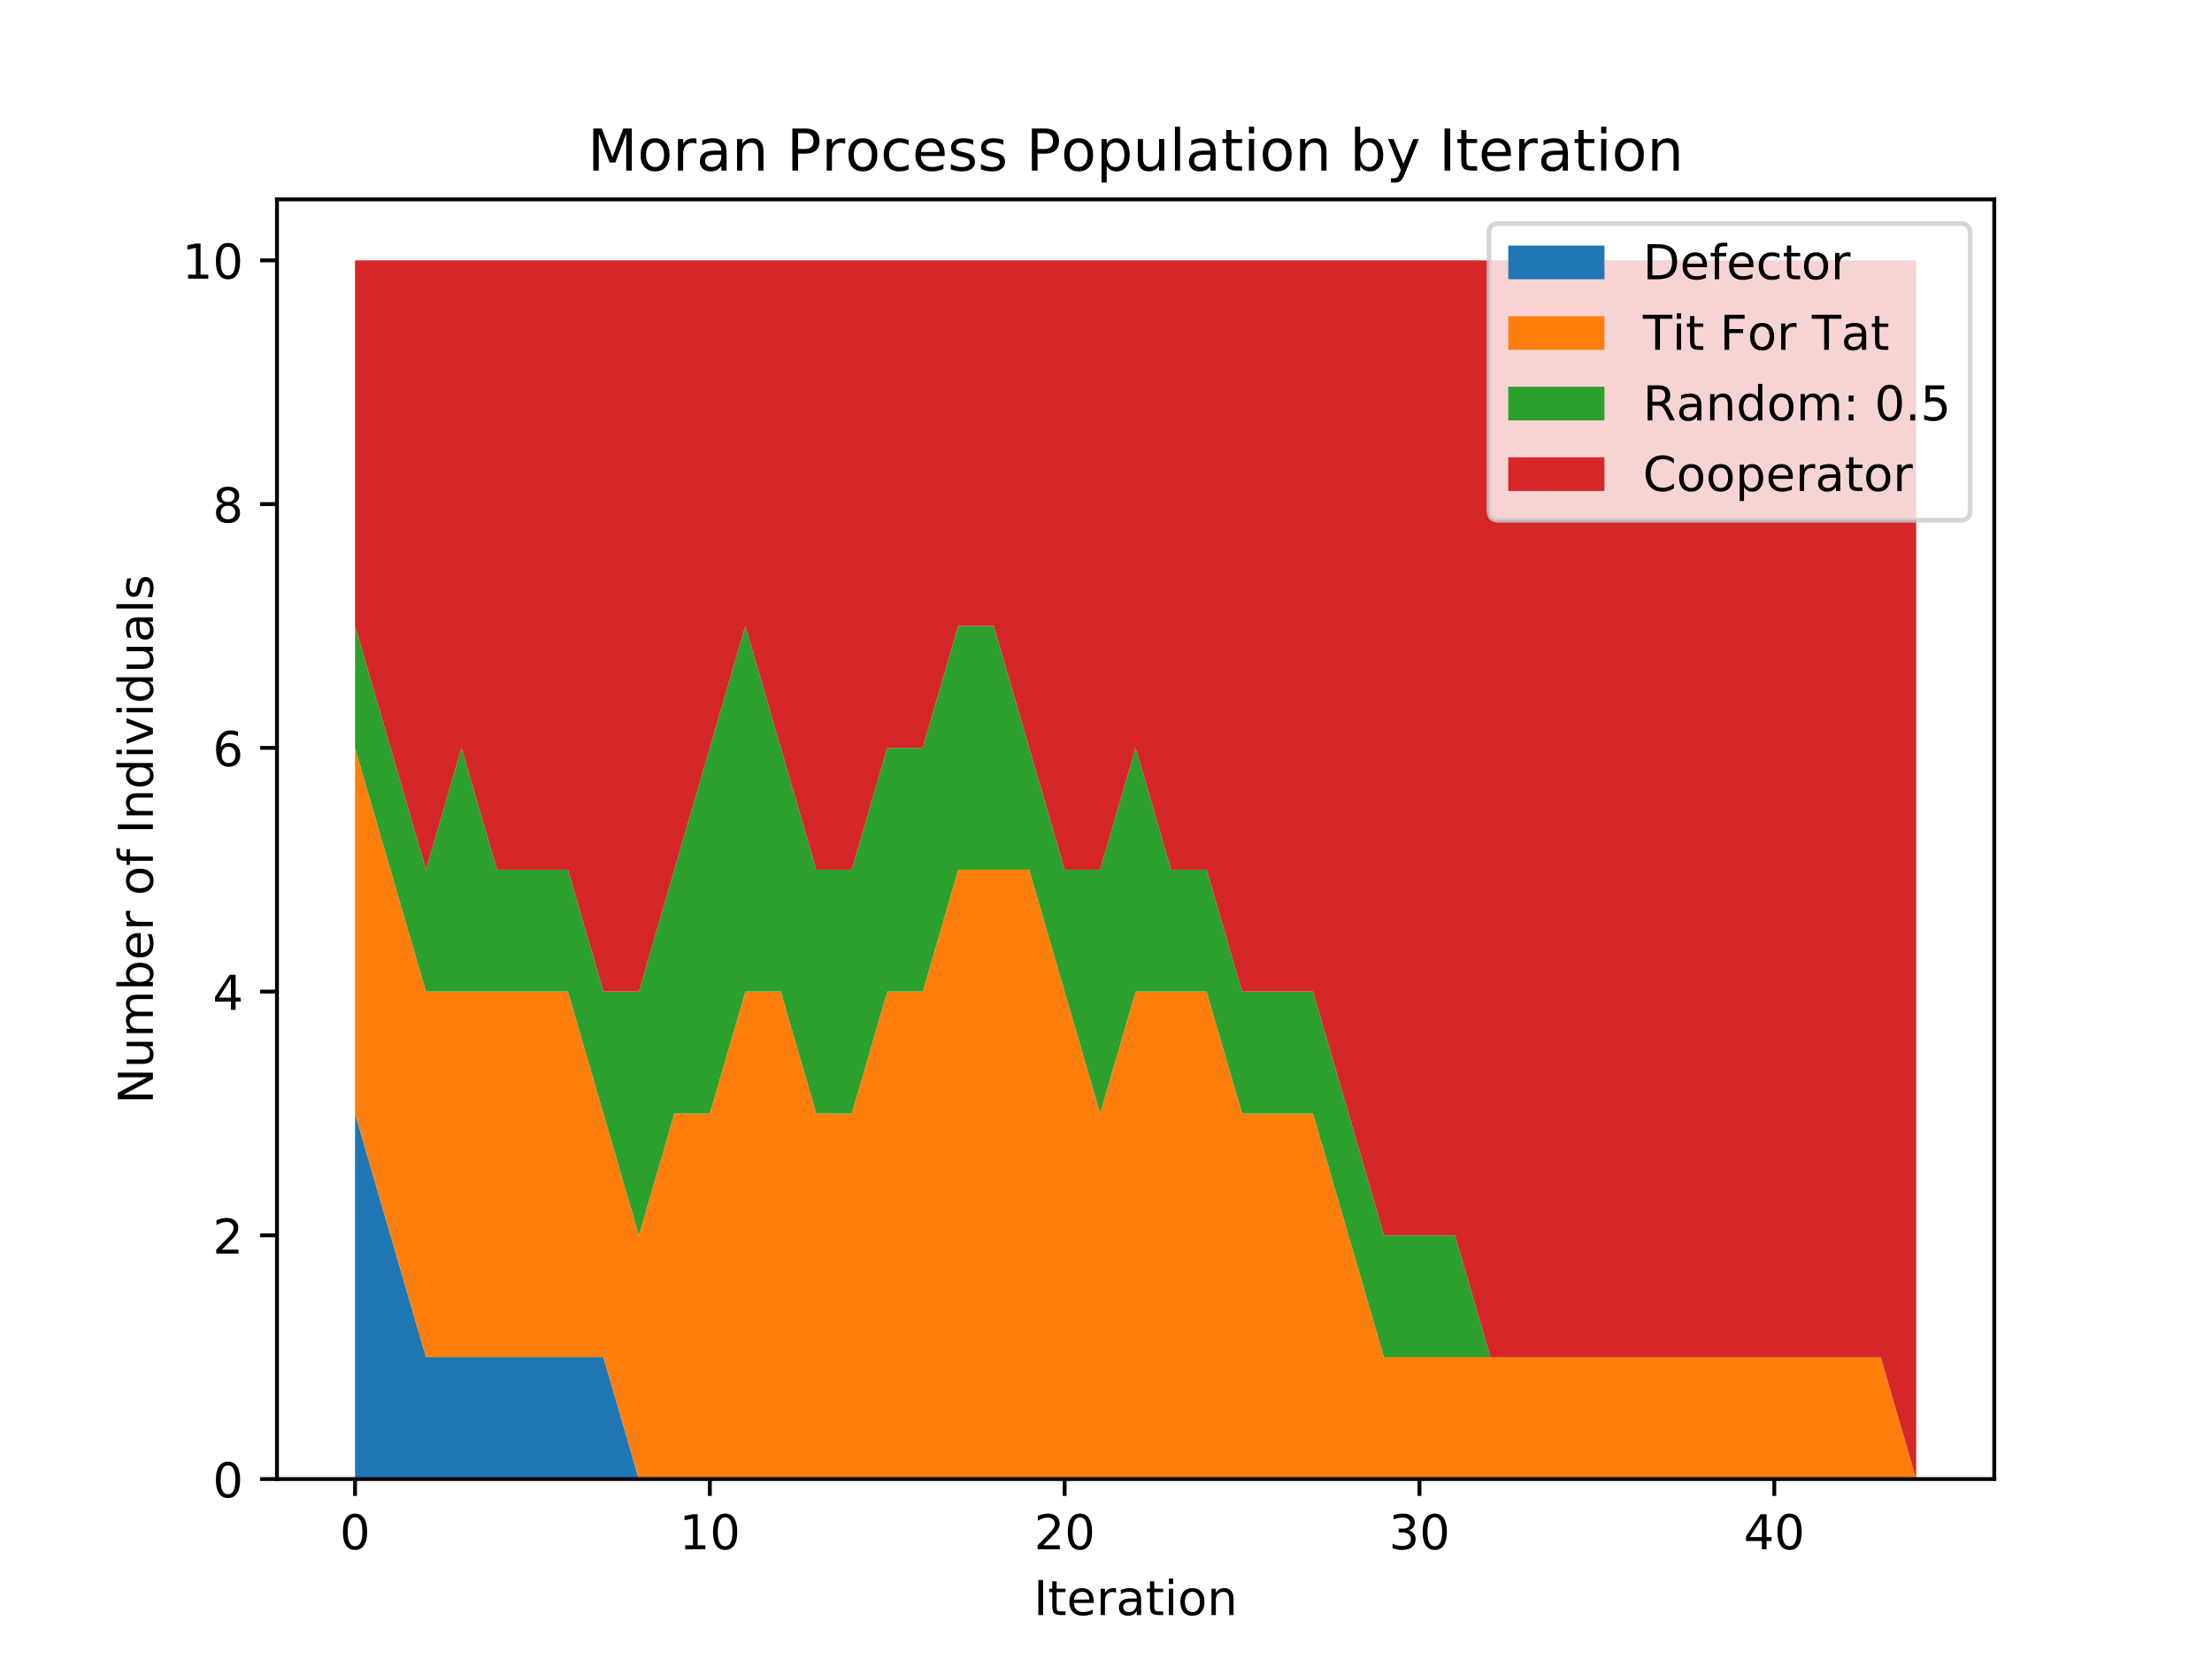 <svg xmlns="http://www.w3.org/2000/svg" xmlns:xlink="http://www.w3.org/1999/xlink" width="460pt" height="460" version="1.1" viewBox="0 0 460 345"><defs><style type="text/css">*{stroke-linecap:butt;stroke-linejoin:round}</style></defs><g id="figure_1"><g id="patch_1"><path d="M 0 345.6 L 460.8 345.6 L 460.8 0 L 0 0 z" style="fill:#fff"/></g><g id="axes_1"><g id="patch_2"><path d="M 57.6 307.584 L 414.72 307.584 L 414.72 41.472 L 57.6 41.472 z" style="fill:#fff"/></g><g id="PolyCollection_1"><path d="M 73.833 231.552 L 73.833 307.584 L 81.211 307.584 L 88.59 307.584 L 95.968 307.584 L 103.347 307.584 L 110.725 307.584 L 118.104 307.584 L 125.482 307.584 L 132.861 307.584 L 140.239 307.584 L 147.618 307.584 L 154.996 307.584 L 162.375 307.584 L 169.753 307.584 L 177.132 307.584 L 184.51 307.584 L 191.889 307.584 L 199.267 307.584 L 206.646 307.584 L 214.024 307.584 L 221.403 307.584 L 228.781 307.584 L 236.16 307.584 L 243.539 307.584 L 250.917 307.584 L 258.296 307.584 L 265.674 307.584 L 273.053 307.584 L 280.431 307.584 L 287.81 307.584 L 295.188 307.584 L 302.567 307.584 L 309.945 307.584 L 317.324 307.584 L 324.702 307.584 L 332.081 307.584 L 339.459 307.584 L 346.838 307.584 L 354.216 307.584 L 361.595 307.584 L 368.973 307.584 L 376.352 307.584 L 383.73 307.584 L 391.109 307.584 L 398.487 307.584 L 398.487 307.584 L 398.487 307.584 L 391.109 307.584 L 383.73 307.584 L 376.352 307.584 L 368.973 307.584 L 361.595 307.584 L 354.216 307.584 L 346.838 307.584 L 339.459 307.584 L 332.081 307.584 L 324.702 307.584 L 317.324 307.584 L 309.945 307.584 L 302.567 307.584 L 295.188 307.584 L 287.81 307.584 L 280.431 307.584 L 273.053 307.584 L 265.674 307.584 L 258.296 307.584 L 250.917 307.584 L 243.539 307.584 L 236.16 307.584 L 228.781 307.584 L 221.403 307.584 L 214.024 307.584 L 206.646 307.584 L 199.267 307.584 L 191.889 307.584 L 184.51 307.584 L 177.132 307.584 L 169.753 307.584 L 162.375 307.584 L 154.996 307.584 L 147.618 307.584 L 140.239 307.584 L 132.861 307.584 L 125.482 282.24 L 118.104 282.24 L 110.725 282.24 L 103.347 282.24 L 95.968 282.24 L 88.59 282.24 L 81.211 256.896 L 73.833 231.552 z" clip-path="url(#pe419e8efe5)" style="fill:#1f77b4"/></g><g id="PolyCollection_2"><path d="M 73.833 155.52 L 73.833 231.552 L 81.211 256.896 L 88.59 282.24 L 95.968 282.24 L 103.347 282.24 L 110.725 282.24 L 118.104 282.24 L 125.482 282.24 L 132.861 307.584 L 140.239 307.584 L 147.618 307.584 L 154.996 307.584 L 162.375 307.584 L 169.753 307.584 L 177.132 307.584 L 184.51 307.584 L 191.889 307.584 L 199.267 307.584 L 206.646 307.584 L 214.024 307.584 L 221.403 307.584 L 228.781 307.584 L 236.16 307.584 L 243.539 307.584 L 250.917 307.584 L 258.296 307.584 L 265.674 307.584 L 273.053 307.584 L 280.431 307.584 L 287.81 307.584 L 295.188 307.584 L 302.567 307.584 L 309.945 307.584 L 317.324 307.584 L 324.702 307.584 L 332.081 307.584 L 339.459 307.584 L 346.838 307.584 L 354.216 307.584 L 361.595 307.584 L 368.973 307.584 L 376.352 307.584 L 383.73 307.584 L 391.109 307.584 L 398.487 307.584 L 398.487 307.584 L 398.487 307.584 L 391.109 282.24 L 383.73 282.24 L 376.352 282.24 L 368.973 282.24 L 361.595 282.24 L 354.216 282.24 L 346.838 282.24 L 339.459 282.24 L 332.081 282.24 L 324.702 282.24 L 317.324 282.24 L 309.945 282.24 L 302.567 282.24 L 295.188 282.24 L 287.81 282.24 L 280.431 256.896 L 273.053 231.552 L 265.674 231.552 L 258.296 231.552 L 250.917 206.208 L 243.539 206.208 L 236.16 206.208 L 228.781 231.552 L 221.403 206.208 L 214.024 180.864 L 206.646 180.864 L 199.267 180.864 L 191.889 206.208 L 184.51 206.208 L 177.132 231.552 L 169.753 231.552 L 162.375 206.208 L 154.996 206.208 L 147.618 231.552 L 140.239 231.552 L 132.861 256.896 L 125.482 231.552 L 118.104 206.208 L 110.725 206.208 L 103.347 206.208 L 95.968 206.208 L 88.59 206.208 L 81.211 180.864 L 73.833 155.52 z" clip-path="url(#pe419e8efe5)" style="fill:#ff7f0e"/></g><g id="PolyCollection_3"><path d="M 73.833 130.176 L 73.833 155.52 L 81.211 180.864 L 88.59 206.208 L 95.968 206.208 L 103.347 206.208 L 110.725 206.208 L 118.104 206.208 L 125.482 231.552 L 132.861 256.896 L 140.239 231.552 L 147.618 231.552 L 154.996 206.208 L 162.375 206.208 L 169.753 231.552 L 177.132 231.552 L 184.51 206.208 L 191.889 206.208 L 199.267 180.864 L 206.646 180.864 L 214.024 180.864 L 221.403 206.208 L 228.781 231.552 L 236.16 206.208 L 243.539 206.208 L 250.917 206.208 L 258.296 231.552 L 265.674 231.552 L 273.053 231.552 L 280.431 256.896 L 287.81 282.24 L 295.188 282.24 L 302.567 282.24 L 309.945 282.24 L 317.324 282.24 L 324.702 282.24 L 332.081 282.24 L 339.459 282.24 L 346.838 282.24 L 354.216 282.24 L 361.595 282.24 L 368.973 282.24 L 376.352 282.24 L 383.73 282.24 L 391.109 282.24 L 398.487 307.584 L 398.487 307.584 L 398.487 307.584 L 391.109 282.24 L 383.73 282.24 L 376.352 282.24 L 368.973 282.24 L 361.595 282.24 L 354.216 282.24 L 346.838 282.24 L 339.459 282.24 L 332.081 282.24 L 324.702 282.24 L 317.324 282.24 L 309.945 282.24 L 302.567 256.896 L 295.188 256.896 L 287.81 256.896 L 280.431 231.552 L 273.053 206.208 L 265.674 206.208 L 258.296 206.208 L 250.917 180.864 L 243.539 180.864 L 236.16 155.52 L 228.781 180.864 L 221.403 180.864 L 214.024 155.52 L 206.646 130.176 L 199.267 130.176 L 191.889 155.52 L 184.51 155.52 L 177.132 180.864 L 169.753 180.864 L 162.375 155.52 L 154.996 130.176 L 147.618 155.52 L 140.239 180.864 L 132.861 206.208 L 125.482 206.208 L 118.104 180.864 L 110.725 180.864 L 103.347 180.864 L 95.968 155.52 L 88.59 180.864 L 81.211 155.52 L 73.833 130.176 z" clip-path="url(#pe419e8efe5)" style="fill:#2ca02c"/></g><g id="PolyCollection_4"><path d="M 73.833 54.144 L 73.833 130.176 L 81.211 155.52 L 88.59 180.864 L 95.968 155.52 L 103.347 180.864 L 110.725 180.864 L 118.104 180.864 L 125.482 206.208 L 132.861 206.208 L 140.239 180.864 L 147.618 155.52 L 154.996 130.176 L 162.375 155.52 L 169.753 180.864 L 177.132 180.864 L 184.51 155.52 L 191.889 155.52 L 199.267 130.176 L 206.646 130.176 L 214.024 155.52 L 221.403 180.864 L 228.781 180.864 L 236.16 155.52 L 243.539 180.864 L 250.917 180.864 L 258.296 206.208 L 265.674 206.208 L 273.053 206.208 L 280.431 231.552 L 287.81 256.896 L 295.188 256.896 L 302.567 256.896 L 309.945 282.24 L 317.324 282.24 L 324.702 282.24 L 332.081 282.24 L 339.459 282.24 L 346.838 282.24 L 354.216 282.24 L 361.595 282.24 L 368.973 282.24 L 376.352 282.24 L 383.73 282.24 L 391.109 282.24 L 398.487 307.584 L 398.487 54.144 L 398.487 54.144 L 391.109 54.144 L 383.73 54.144 L 376.352 54.144 L 368.973 54.144 L 361.595 54.144 L 354.216 54.144 L 346.838 54.144 L 339.459 54.144 L 332.081 54.144 L 324.702 54.144 L 317.324 54.144 L 309.945 54.144 L 302.567 54.144 L 295.188 54.144 L 287.81 54.144 L 280.431 54.144 L 273.053 54.144 L 265.674 54.144 L 258.296 54.144 L 250.917 54.144 L 243.539 54.144 L 236.16 54.144 L 228.781 54.144 L 221.403 54.144 L 214.024 54.144 L 206.646 54.144 L 199.267 54.144 L 191.889 54.144 L 184.51 54.144 L 177.132 54.144 L 169.753 54.144 L 162.375 54.144 L 154.996 54.144 L 147.618 54.144 L 140.239 54.144 L 132.861 54.144 L 125.482 54.144 L 118.104 54.144 L 110.725 54.144 L 103.347 54.144 L 95.968 54.144 L 88.59 54.144 L 81.211 54.144 L 73.833 54.144 z" clip-path="url(#pe419e8efe5)" style="fill:#d62728"/></g><g id="matplotlib.axis_1"><g id="xtick_1"><g id="line2d_1"><defs><path id="mb61ea2e6d8" d="M 0 0 L 0 3.5" style="stroke:#000;stroke-width:.8"/></defs><g><use style="stroke:#000;stroke-width:.8" x="73.833" y="307.584" xlink:href="#mb61ea2e6d8"/></g></g><g id="text_1"><defs><path id="DejaVuSans-30" d="M 31.781 66.406 Q 24.172 66.406 20.328 58.906 Q 16.5 51.422 16.5 36.375 Q 16.5 21.391 20.328 13.891 Q 24.172 6.391 31.781 6.391 Q 39.453 6.391 43.281 13.891 Q 47.125 21.391 47.125 36.375 Q 47.125 51.422 43.281 58.906 Q 39.453 66.406 31.781 66.406 z M 31.781 74.219 Q 44.047 74.219 50.516 64.516 Q 56.984 54.828 56.984 36.375 Q 56.984 17.969 50.516 8.266 Q 44.047 -1.422 31.781 -1.422 Q 19.531 -1.422 13.062 8.266 Q 6.594 17.969 6.594 36.375 Q 6.594 54.828 13.062 64.516 Q 19.531 74.219 31.781 74.219 z"/></defs><g transform="translate(70.651 322.182)scale(0.1 -0.1)"><use xlink:href="#DejaVuSans-30"/></g></g></g><g id="xtick_2"><g id="line2d_2"><g><use style="stroke:#000;stroke-width:.8" x="147.618" y="307.584" xlink:href="#mb61ea2e6d8"/></g></g><g id="text_2"><defs><path id="DejaVuSans-31" d="M 12.406 8.297 L 28.516 8.297 L 28.516 63.922 L 10.984 60.406 L 10.984 69.391 L 28.422 72.906 L 38.281 72.906 L 38.281 8.297 L 54.391 8.297 L 54.391 0 L 12.406 0 z"/></defs><g transform="translate(141.255 322.182)scale(0.1 -0.1)"><use xlink:href="#DejaVuSans-31"/><use x="63.623" xlink:href="#DejaVuSans-30"/></g></g></g><g id="xtick_3"><g id="line2d_3"><g><use style="stroke:#000;stroke-width:.8" x="221.403" y="307.584" xlink:href="#mb61ea2e6d8"/></g></g><g id="text_3"><defs><path id="DejaVuSans-32" d="M 19.188 8.297 L 53.609 8.297 L 53.609 0 L 7.328 0 L 7.328 8.297 Q 12.938 14.109 22.625 23.891 Q 32.328 33.688 34.812 36.531 Q 39.547 41.844 41.422 45.531 Q 43.312 49.219 43.312 52.781 Q 43.312 58.594 39.234 62.25 Q 35.156 65.922 28.609 65.922 Q 23.969 65.922 18.812 64.312 Q 13.672 62.703 7.812 59.422 L 7.812 69.391 Q 13.766 71.781 18.938 73 Q 24.125 74.219 28.422 74.219 Q 39.75 74.219 46.484 68.547 Q 53.219 62.891 53.219 53.422 Q 53.219 48.922 51.531 44.891 Q 49.859 40.875 45.406 35.406 Q 44.188 33.984 37.641 27.219 Q 31.109 20.453 19.188 8.297 z"/></defs><g transform="translate(215.04 322.182)scale(0.1 -0.1)"><use xlink:href="#DejaVuSans-32"/><use x="63.623" xlink:href="#DejaVuSans-30"/></g></g></g><g id="xtick_4"><g id="line2d_4"><g><use style="stroke:#000;stroke-width:.8" x="295.188" y="307.584" xlink:href="#mb61ea2e6d8"/></g></g><g id="text_4"><defs><path id="DejaVuSans-33" d="M 40.578 39.312 Q 47.656 37.797 51.625 33 Q 55.609 28.219 55.609 21.188 Q 55.609 10.406 48.188 4.484 Q 40.766 -1.422 27.094 -1.422 Q 22.516 -1.422 17.656 -0.516 Q 12.797 0.391 7.625 2.203 L 7.625 11.719 Q 11.719 9.328 16.594 8.109 Q 21.484 6.891 26.812 6.891 Q 36.078 6.891 40.938 10.547 Q 45.797 14.203 45.797 21.188 Q 45.797 27.641 41.281 31.266 Q 36.766 34.906 28.719 34.906 L 20.219 34.906 L 20.219 43.016 L 29.109 43.016 Q 36.375 43.016 40.234 45.922 Q 44.094 48.828 44.094 54.297 Q 44.094 59.906 40.109 62.906 Q 36.141 65.922 28.719 65.922 Q 24.656 65.922 20.016 65.031 Q 15.375 64.156 9.812 62.312 L 9.812 71.094 Q 15.438 72.656 20.344 73.438 Q 25.25 74.219 29.594 74.219 Q 40.828 74.219 47.359 69.109 Q 53.906 64.016 53.906 55.328 Q 53.906 49.266 50.438 45.094 Q 46.969 40.922 40.578 39.312 z"/></defs><g transform="translate(288.826 322.182)scale(0.1 -0.1)"><use xlink:href="#DejaVuSans-33"/><use x="63.623" xlink:href="#DejaVuSans-30"/></g></g></g><g id="xtick_5"><g id="line2d_5"><g><use style="stroke:#000;stroke-width:.8" x="368.973" y="307.584" xlink:href="#mb61ea2e6d8"/></g></g><g id="text_5"><defs><path id="DejaVuSans-34" d="M 37.797 64.312 L 12.891 25.391 L 37.797 25.391 z M 35.203 72.906 L 47.609 72.906 L 47.609 25.391 L 58.016 25.391 L 58.016 17.188 L 47.609 17.188 L 47.609 0 L 37.797 0 L 37.797 17.188 L 4.891 17.188 L 4.891 26.703 z"/></defs><g transform="translate(362.611 322.182)scale(0.1 -0.1)"><use xlink:href="#DejaVuSans-34"/><use x="63.623" xlink:href="#DejaVuSans-30"/></g></g></g><g id="text_6"><defs><path id="DejaVuSans-49" d="M 9.812 72.906 L 19.672 72.906 L 19.672 0 L 9.812 0 z"/><path id="DejaVuSans-74" d="M 18.312 70.219 L 18.312 54.688 L 36.812 54.688 L 36.812 47.703 L 18.312 47.703 L 18.312 18.016 Q 18.312 11.328 20.141 9.422 Q 21.969 7.516 27.594 7.516 L 36.812 7.516 L 36.812 0 L 27.594 0 Q 17.188 0 13.234 3.875 Q 9.281 7.766 9.281 18.016 L 9.281 47.703 L 2.688 47.703 L 2.688 54.688 L 9.281 54.688 L 9.281 70.219 z"/><path id="DejaVuSans-65" d="M 56.203 29.594 L 56.203 25.203 L 14.891 25.203 Q 15.484 15.922 20.484 11.062 Q 25.484 6.203 34.422 6.203 Q 39.594 6.203 44.453 7.469 Q 49.312 8.734 54.109 11.281 L 54.109 2.781 Q 49.266 0.734 44.188 -0.344 Q 39.109 -1.422 33.891 -1.422 Q 20.797 -1.422 13.156 6.188 Q 5.516 13.812 5.516 26.812 Q 5.516 40.234 12.766 48.109 Q 20.016 56 32.328 56 Q 43.359 56 49.781 48.891 Q 56.203 41.797 56.203 29.594 z M 47.219 32.234 Q 47.125 39.594 43.094 43.984 Q 39.062 48.391 32.422 48.391 Q 24.906 48.391 20.391 44.141 Q 15.875 39.891 15.188 32.172 z"/><path id="DejaVuSans-72" d="M 41.109 46.297 Q 39.594 47.172 37.812 47.578 Q 36.031 48 33.891 48 Q 26.266 48 22.188 43.047 Q 18.109 38.094 18.109 28.812 L 18.109 0 L 9.078 0 L 9.078 54.688 L 18.109 54.688 L 18.109 46.188 Q 20.953 51.172 25.484 53.578 Q 30.031 56 36.531 56 Q 37.453 56 38.578 55.875 Q 39.703 55.766 41.062 55.516 z"/><path id="DejaVuSans-61" d="M 34.281 27.484 Q 23.391 27.484 19.188 25 Q 14.984 22.516 14.984 16.5 Q 14.984 11.719 18.141 8.906 Q 21.297 6.109 26.703 6.109 Q 34.188 6.109 38.703 11.406 Q 43.219 16.703 43.219 25.484 L 43.219 27.484 z M 52.203 31.203 L 52.203 0 L 43.219 0 L 43.219 8.297 Q 40.141 3.328 35.547 0.953 Q 30.953 -1.422 24.312 -1.422 Q 15.922 -1.422 10.953 3.297 Q 6 8.016 6 15.922 Q 6 25.141 12.172 29.828 Q 18.359 34.516 30.609 34.516 L 43.219 34.516 L 43.219 35.406 Q 43.219 41.609 39.141 45 Q 35.062 48.391 27.688 48.391 Q 23 48.391 18.547 47.266 Q 14.109 46.141 10.016 43.891 L 10.016 52.203 Q 14.938 54.109 19.578 55.047 Q 24.219 56 28.609 56 Q 40.484 56 46.344 49.844 Q 52.203 43.703 52.203 31.203 z"/><path id="DejaVuSans-69" d="M 9.422 54.688 L 18.406 54.688 L 18.406 0 L 9.422 0 z M 9.422 75.984 L 18.406 75.984 L 18.406 64.594 L 9.422 64.594 z"/><path id="DejaVuSans-6f" d="M 30.609 48.391 Q 23.391 48.391 19.188 42.75 Q 14.984 37.109 14.984 27.297 Q 14.984 17.484 19.156 11.844 Q 23.344 6.203 30.609 6.203 Q 37.797 6.203 41.984 11.859 Q 46.188 17.531 46.188 27.297 Q 46.188 37.016 41.984 42.703 Q 37.797 48.391 30.609 48.391 z M 30.609 56 Q 42.328 56 49.016 48.375 Q 55.719 40.766 55.719 27.297 Q 55.719 13.875 49.016 6.219 Q 42.328 -1.422 30.609 -1.422 Q 18.844 -1.422 12.172 6.219 Q 5.516 13.875 5.516 27.297 Q 5.516 40.766 12.172 48.375 Q 18.844 56 30.609 56 z"/><path id="DejaVuSans-6e" d="M 54.891 33.016 L 54.891 0 L 45.906 0 L 45.906 32.719 Q 45.906 40.484 42.875 44.328 Q 39.844 48.188 33.797 48.188 Q 26.516 48.188 22.312 43.547 Q 18.109 38.922 18.109 30.906 L 18.109 0 L 9.078 0 L 9.078 54.688 L 18.109 54.688 L 18.109 46.188 Q 21.344 51.125 25.703 53.562 Q 30.078 56 35.797 56 Q 45.219 56 50.047 50.172 Q 54.891 44.344 54.891 33.016 z"/></defs><g transform="translate(214.951 335.861)scale(0.1 -0.1)"><use xlink:href="#DejaVuSans-49"/><use x="29.492" xlink:href="#DejaVuSans-74"/><use x="68.701" xlink:href="#DejaVuSans-65"/><use x="130.225" xlink:href="#DejaVuSans-72"/><use x="171.338" xlink:href="#DejaVuSans-61"/><use x="232.617" xlink:href="#DejaVuSans-74"/><use x="271.826" xlink:href="#DejaVuSans-69"/><use x="299.609" xlink:href="#DejaVuSans-6f"/><use x="360.791" xlink:href="#DejaVuSans-6e"/></g></g></g><g id="matplotlib.axis_2"><g id="ytick_1"><g id="line2d_6"><defs><path id="mb47ed64358" d="M 0 0 L -3.5 0" style="stroke:#000;stroke-width:.8"/></defs><g><use style="stroke:#000;stroke-width:.8" x="57.6" y="307.584" xlink:href="#mb47ed64358"/></g></g><g id="text_7"><g transform="translate(44.237 311.383)scale(0.1 -0.1)"><use xlink:href="#DejaVuSans-30"/></g></g></g><g id="ytick_2"><g id="line2d_7"><g><use style="stroke:#000;stroke-width:.8" x="57.6" y="256.896" xlink:href="#mb47ed64358"/></g></g><g id="text_8"><g transform="translate(44.237 260.695)scale(0.1 -0.1)"><use xlink:href="#DejaVuSans-32"/></g></g></g><g id="ytick_3"><g id="line2d_8"><g><use style="stroke:#000;stroke-width:.8" x="57.6" y="206.208" xlink:href="#mb47ed64358"/></g></g><g id="text_9"><g transform="translate(44.237 210.007)scale(0.1 -0.1)"><use xlink:href="#DejaVuSans-34"/></g></g></g><g id="ytick_4"><g id="line2d_9"><g><use style="stroke:#000;stroke-width:.8" x="57.6" y="155.52" xlink:href="#mb47ed64358"/></g></g><g id="text_10"><defs><path id="DejaVuSans-36" d="M 33.016 40.375 Q 26.375 40.375 22.484 35.828 Q 18.609 31.297 18.609 23.391 Q 18.609 15.531 22.484 10.953 Q 26.375 6.391 33.016 6.391 Q 39.656 6.391 43.531 10.953 Q 47.406 15.531 47.406 23.391 Q 47.406 31.297 43.531 35.828 Q 39.656 40.375 33.016 40.375 z M 52.594 71.297 L 52.594 62.312 Q 48.875 64.062 45.094 64.984 Q 41.312 65.922 37.594 65.922 Q 27.828 65.922 22.672 59.328 Q 17.531 52.734 16.797 39.406 Q 19.672 43.656 24.016 45.922 Q 28.375 48.188 33.594 48.188 Q 44.578 48.188 50.953 41.516 Q 57.328 34.859 57.328 23.391 Q 57.328 12.156 50.688 5.359 Q 44.047 -1.422 33.016 -1.422 Q 20.359 -1.422 13.672 8.266 Q 6.984 17.969 6.984 36.375 Q 6.984 53.656 15.188 63.938 Q 23.391 74.219 37.203 74.219 Q 40.922 74.219 44.703 73.484 Q 48.484 72.75 52.594 71.297 z"/></defs><g transform="translate(44.237 159.319)scale(0.1 -0.1)"><use xlink:href="#DejaVuSans-36"/></g></g></g><g id="ytick_5"><g id="line2d_10"><g><use style="stroke:#000;stroke-width:.8" x="57.6" y="104.832" xlink:href="#mb47ed64358"/></g></g><g id="text_11"><defs><path id="DejaVuSans-38" d="M 31.781 34.625 Q 24.75 34.625 20.719 30.859 Q 16.703 27.094 16.703 20.516 Q 16.703 13.922 20.719 10.156 Q 24.75 6.391 31.781 6.391 Q 38.812 6.391 42.859 10.172 Q 46.922 13.969 46.922 20.516 Q 46.922 27.094 42.891 30.859 Q 38.875 34.625 31.781 34.625 z M 21.922 38.812 Q 15.578 40.375 12.031 44.719 Q 8.5 49.078 8.5 55.328 Q 8.5 64.062 14.719 69.141 Q 20.953 74.219 31.781 74.219 Q 42.672 74.219 48.875 69.141 Q 55.078 64.062 55.078 55.328 Q 55.078 49.078 51.531 44.719 Q 48 40.375 41.703 38.812 Q 48.828 37.156 52.797 32.312 Q 56.781 27.484 56.781 20.516 Q 56.781 9.906 50.312 4.234 Q 43.844 -1.422 31.781 -1.422 Q 19.734 -1.422 13.25 4.234 Q 6.781 9.906 6.781 20.516 Q 6.781 27.484 10.781 32.312 Q 14.797 37.156 21.922 38.812 z M 18.312 54.391 Q 18.312 48.734 21.844 45.562 Q 25.391 42.391 31.781 42.391 Q 38.141 42.391 41.719 45.562 Q 45.312 48.734 45.312 54.391 Q 45.312 60.062 41.719 63.234 Q 38.141 66.406 31.781 66.406 Q 25.391 66.406 21.844 63.234 Q 18.312 60.062 18.312 54.391 z"/></defs><g transform="translate(44.237 108.631)scale(0.1 -0.1)"><use xlink:href="#DejaVuSans-38"/></g></g></g><g id="ytick_6"><g id="line2d_11"><g><use style="stroke:#000;stroke-width:.8" x="57.6" y="54.144" xlink:href="#mb47ed64358"/></g></g><g id="text_12"><g transform="translate(37.875 57.943)scale(0.1 -0.1)"><use xlink:href="#DejaVuSans-31"/><use x="63.623" xlink:href="#DejaVuSans-30"/></g></g></g><g id="text_13"><defs><path id="DejaVuSans-4e" d="M 9.812 72.906 L 23.094 72.906 L 55.422 11.922 L 55.422 72.906 L 64.984 72.906 L 64.984 0 L 51.703 0 L 19.391 60.984 L 19.391 0 L 9.812 0 z"/><path id="DejaVuSans-75" d="M 8.5 21.578 L 8.5 54.688 L 17.484 54.688 L 17.484 21.922 Q 17.484 14.156 20.5 10.266 Q 23.531 6.391 29.594 6.391 Q 36.859 6.391 41.078 11.031 Q 45.312 15.672 45.312 23.688 L 45.312 54.688 L 54.297 54.688 L 54.297 0 L 45.312 0 L 45.312 8.406 Q 42.047 3.422 37.719 1 Q 33.406 -1.422 27.688 -1.422 Q 18.266 -1.422 13.375 4.438 Q 8.5 10.297 8.5 21.578 z M 31.109 56 z"/><path id="DejaVuSans-6d" d="M 52 44.188 Q 55.375 50.25 60.062 53.125 Q 64.75 56 71.094 56 Q 79.641 56 84.281 50.016 Q 88.922 44.047 88.922 33.016 L 88.922 0 L 79.891 0 L 79.891 32.719 Q 79.891 40.578 77.094 44.375 Q 74.312 48.188 68.609 48.188 Q 61.625 48.188 57.562 43.547 Q 53.516 38.922 53.516 30.906 L 53.516 0 L 44.484 0 L 44.484 32.719 Q 44.484 40.625 41.703 44.406 Q 38.922 48.188 33.109 48.188 Q 26.219 48.188 22.156 43.531 Q 18.109 38.875 18.109 30.906 L 18.109 0 L 9.078 0 L 9.078 54.688 L 18.109 54.688 L 18.109 46.188 Q 21.188 51.219 25.484 53.609 Q 29.781 56 35.688 56 Q 41.656 56 45.828 52.969 Q 50 49.953 52 44.188 z"/><path id="DejaVuSans-62" d="M 48.688 27.297 Q 48.688 37.203 44.609 42.844 Q 40.531 48.484 33.406 48.484 Q 26.266 48.484 22.188 42.844 Q 18.109 37.203 18.109 27.297 Q 18.109 17.391 22.188 11.75 Q 26.266 6.109 33.406 6.109 Q 40.531 6.109 44.609 11.75 Q 48.688 17.391 48.688 27.297 z M 18.109 46.391 Q 20.953 51.266 25.266 53.625 Q 29.594 56 35.594 56 Q 45.562 56 51.781 48.094 Q 58.016 40.188 58.016 27.297 Q 58.016 14.406 51.781 6.484 Q 45.562 -1.422 35.594 -1.422 Q 29.594 -1.422 25.266 0.953 Q 20.953 3.328 18.109 8.203 L 18.109 0 L 9.078 0 L 9.078 75.984 L 18.109 75.984 z"/><path id="DejaVuSans-20"/><path id="DejaVuSans-66" d="M 37.109 75.984 L 37.109 68.5 L 28.516 68.5 Q 23.688 68.5 21.797 66.547 Q 19.922 64.594 19.922 59.516 L 19.922 54.688 L 34.719 54.688 L 34.719 47.703 L 19.922 47.703 L 19.922 0 L 10.891 0 L 10.891 47.703 L 2.297 47.703 L 2.297 54.688 L 10.891 54.688 L 10.891 58.5 Q 10.891 67.625 15.141 71.797 Q 19.391 75.984 28.609 75.984 z"/><path id="DejaVuSans-64" d="M 45.406 46.391 L 45.406 75.984 L 54.391 75.984 L 54.391 0 L 45.406 0 L 45.406 8.203 Q 42.578 3.328 38.25 0.953 Q 33.938 -1.422 27.875 -1.422 Q 17.969 -1.422 11.734 6.484 Q 5.516 14.406 5.516 27.297 Q 5.516 40.188 11.734 48.094 Q 17.969 56 27.875 56 Q 33.938 56 38.25 53.625 Q 42.578 51.266 45.406 46.391 z M 14.797 27.297 Q 14.797 17.391 18.875 11.75 Q 22.953 6.109 30.078 6.109 Q 37.203 6.109 41.297 11.75 Q 45.406 17.391 45.406 27.297 Q 45.406 37.203 41.297 42.844 Q 37.203 48.484 30.078 48.484 Q 22.953 48.484 18.875 42.844 Q 14.797 37.203 14.797 27.297 z"/><path id="DejaVuSans-76" d="M 2.984 54.688 L 12.5 54.688 L 29.594 8.797 L 46.688 54.688 L 56.203 54.688 L 35.688 0 L 23.484 0 z"/><path id="DejaVuSans-6c" d="M 9.422 75.984 L 18.406 75.984 L 18.406 0 L 9.422 0 z"/><path id="DejaVuSans-73" d="M 44.281 53.078 L 44.281 44.578 Q 40.484 46.531 36.375 47.5 Q 32.281 48.484 27.875 48.484 Q 21.188 48.484 17.844 46.438 Q 14.5 44.391 14.5 40.281 Q 14.5 37.156 16.891 35.375 Q 19.281 33.594 26.516 31.984 L 29.594 31.297 Q 39.156 29.25 43.188 25.516 Q 47.219 21.781 47.219 15.094 Q 47.219 7.469 41.188 3.016 Q 35.156 -1.422 24.609 -1.422 Q 20.219 -1.422 15.453 -0.562 Q 10.688 0.297 5.422 2 L 5.422 11.281 Q 10.406 8.688 15.234 7.391 Q 20.062 6.109 24.812 6.109 Q 31.156 6.109 34.562 8.281 Q 37.984 10.453 37.984 14.406 Q 37.984 18.062 35.516 20.016 Q 33.062 21.969 24.703 23.781 L 21.578 24.516 Q 13.234 26.266 9.516 29.906 Q 5.812 33.547 5.812 39.891 Q 5.812 47.609 11.281 51.797 Q 16.75 56 26.812 56 Q 31.781 56 36.172 55.266 Q 40.578 54.547 44.281 53.078 z"/></defs><g transform="translate(31.795 229.568)rotate(-90)scale(0.1 -0.1)"><use xlink:href="#DejaVuSans-4e"/><use x="74.805" xlink:href="#DejaVuSans-75"/><use x="138.184" xlink:href="#DejaVuSans-6d"/><use x="235.596" xlink:href="#DejaVuSans-62"/><use x="299.072" xlink:href="#DejaVuSans-65"/><use x="360.596" xlink:href="#DejaVuSans-72"/><use x="401.709" xlink:href="#DejaVuSans-20"/><use x="433.496" xlink:href="#DejaVuSans-6f"/><use x="494.678" xlink:href="#DejaVuSans-66"/><use x="529.883" xlink:href="#DejaVuSans-20"/><use x="561.67" xlink:href="#DejaVuSans-49"/><use x="591.162" xlink:href="#DejaVuSans-6e"/><use x="654.541" xlink:href="#DejaVuSans-64"/><use x="718.018" xlink:href="#DejaVuSans-69"/><use x="745.801" xlink:href="#DejaVuSans-76"/><use x="804.98" xlink:href="#DejaVuSans-69"/><use x="832.764" xlink:href="#DejaVuSans-64"/><use x="896.24" xlink:href="#DejaVuSans-75"/><use x="959.619" xlink:href="#DejaVuSans-61"/><use x="1020.898" xlink:href="#DejaVuSans-6c"/><use x="1048.682" xlink:href="#DejaVuSans-73"/></g></g></g><g id="patch_3"><path d="M 57.6 307.584 L 57.6 41.472" style="fill:none;stroke:#000;stroke-linecap:square;stroke-linejoin:miter;stroke-width:.8"/></g><g id="patch_4"><path d="M 414.72 307.584 L 414.72 41.472" style="fill:none;stroke:#000;stroke-linecap:square;stroke-linejoin:miter;stroke-width:.8"/></g><g id="patch_5"><path d="M 57.6 307.584 L 414.72 307.584" style="fill:none;stroke:#000;stroke-linecap:square;stroke-linejoin:miter;stroke-width:.8"/></g><g id="patch_6"><path d="M 57.6 41.472 L 414.72 41.472" style="fill:none;stroke:#000;stroke-linecap:square;stroke-linejoin:miter;stroke-width:.8"/></g><g id="text_14"><defs><path id="DejaVuSans-4d" d="M 9.812 72.906 L 24.516 72.906 L 43.109 23.297 L 61.812 72.906 L 76.516 72.906 L 76.516 0 L 66.891 0 L 66.891 64.016 L 48.094 14.016 L 38.188 14.016 L 19.391 64.016 L 19.391 0 L 9.812 0 z"/><path id="DejaVuSans-50" d="M 19.672 64.797 L 19.672 37.406 L 32.078 37.406 Q 38.969 37.406 42.719 40.969 Q 46.484 44.531 46.484 51.125 Q 46.484 57.672 42.719 61.234 Q 38.969 64.797 32.078 64.797 z M 9.812 72.906 L 32.078 72.906 Q 44.344 72.906 50.609 67.359 Q 56.891 61.812 56.891 51.125 Q 56.891 40.328 50.609 34.812 Q 44.344 29.297 32.078 29.297 L 19.672 29.297 L 19.672 0 L 9.812 0 z"/><path id="DejaVuSans-63" d="M 48.781 52.594 L 48.781 44.188 Q 44.969 46.297 41.141 47.344 Q 37.312 48.391 33.406 48.391 Q 24.656 48.391 19.812 42.844 Q 14.984 37.312 14.984 27.297 Q 14.984 17.281 19.812 11.734 Q 24.656 6.203 33.406 6.203 Q 37.312 6.203 41.141 7.25 Q 44.969 8.297 48.781 10.406 L 48.781 2.094 Q 45.016 0.344 40.984 -0.531 Q 36.969 -1.422 32.422 -1.422 Q 20.062 -1.422 12.781 6.344 Q 5.516 14.109 5.516 27.297 Q 5.516 40.672 12.859 48.328 Q 20.219 56 33.016 56 Q 37.156 56 41.109 55.141 Q 45.062 54.297 48.781 52.594 z"/><path id="DejaVuSans-70" d="M 18.109 8.203 L 18.109 -20.797 L 9.078 -20.797 L 9.078 54.688 L 18.109 54.688 L 18.109 46.391 Q 20.953 51.266 25.266 53.625 Q 29.594 56 35.594 56 Q 45.562 56 51.781 48.094 Q 58.016 40.188 58.016 27.297 Q 58.016 14.406 51.781 6.484 Q 45.562 -1.422 35.594 -1.422 Q 29.594 -1.422 25.266 0.953 Q 20.953 3.328 18.109 8.203 z M 48.688 27.297 Q 48.688 37.203 44.609 42.844 Q 40.531 48.484 33.406 48.484 Q 26.266 48.484 22.188 42.844 Q 18.109 37.203 18.109 27.297 Q 18.109 17.391 22.188 11.75 Q 26.266 6.109 33.406 6.109 Q 40.531 6.109 44.609 11.75 Q 48.688 17.391 48.688 27.297 z"/><path id="DejaVuSans-79" d="M 32.172 -5.078 Q 28.375 -14.844 24.75 -17.812 Q 21.141 -20.797 15.094 -20.797 L 7.906 -20.797 L 7.906 -13.281 L 13.188 -13.281 Q 16.891 -13.281 18.938 -11.516 Q 21 -9.766 23.484 -3.219 L 25.094 0.875 L 2.984 54.688 L 12.5 54.688 L 29.594 11.922 L 46.688 54.688 L 56.203 54.688 z"/></defs><g transform="translate(122.198 35.472)scale(0.12 -0.12)"><use xlink:href="#DejaVuSans-4d"/><use x="86.279" xlink:href="#DejaVuSans-6f"/><use x="147.461" xlink:href="#DejaVuSans-72"/><use x="188.574" xlink:href="#DejaVuSans-61"/><use x="249.854" xlink:href="#DejaVuSans-6e"/><use x="313.232" xlink:href="#DejaVuSans-20"/><use x="345.02" xlink:href="#DejaVuSans-50"/><use x="405.307" xlink:href="#DejaVuSans-72"/><use x="446.389" xlink:href="#DejaVuSans-6f"/><use x="507.57" xlink:href="#DejaVuSans-63"/><use x="562.551" xlink:href="#DejaVuSans-65"/><use x="624.074" xlink:href="#DejaVuSans-73"/><use x="676.174" xlink:href="#DejaVuSans-73"/><use x="728.273" xlink:href="#DejaVuSans-20"/><use x="760.061" xlink:href="#DejaVuSans-50"/><use x="820.316" xlink:href="#DejaVuSans-6f"/><use x="881.498" xlink:href="#DejaVuSans-70"/><use x="944.975" xlink:href="#DejaVuSans-75"/><use x="1008.354" xlink:href="#DejaVuSans-6c"/><use x="1036.137" xlink:href="#DejaVuSans-61"/><use x="1097.416" xlink:href="#DejaVuSans-74"/><use x="1136.625" xlink:href="#DejaVuSans-69"/><use x="1164.408" xlink:href="#DejaVuSans-6f"/><use x="1225.59" xlink:href="#DejaVuSans-6e"/><use x="1288.969" xlink:href="#DejaVuSans-20"/><use x="1320.756" xlink:href="#DejaVuSans-62"/><use x="1384.232" xlink:href="#DejaVuSans-79"/><use x="1443.412" xlink:href="#DejaVuSans-20"/><use x="1475.199" xlink:href="#DejaVuSans-49"/><use x="1504.691" xlink:href="#DejaVuSans-74"/><use x="1543.9" xlink:href="#DejaVuSans-65"/><use x="1605.424" xlink:href="#DejaVuSans-72"/><use x="1646.537" xlink:href="#DejaVuSans-61"/><use x="1707.816" xlink:href="#DejaVuSans-74"/><use x="1747.025" xlink:href="#DejaVuSans-69"/><use x="1774.809" xlink:href="#DejaVuSans-6f"/><use x="1835.99" xlink:href="#DejaVuSans-6e"/></g></g><g id="legend_1"><g id="patch_7"><path d="M 311.651 108.184 L 407.72 108.184 Q 409.72 108.184 409.72 106.184 L 409.72 48.472 Q 409.72 46.472 407.72 46.472 L 311.651 46.472 Q 309.651 46.472 309.651 48.472 L 309.651 106.184 Q 309.651 108.184 311.651 108.184 z" style="fill:#fff;opacity:.8;stroke:#ccc;stroke-linejoin:miter"/></g><g id="patch_8"><path d="M 313.651 58.07 L 333.651 58.07 L 333.651 51.07 L 313.651 51.07 z" style="fill:#1f77b4"/></g><g id="text_15"><defs><path id="DejaVuSans-44" d="M 19.672 64.797 L 19.672 8.109 L 31.594 8.109 Q 46.688 8.109 53.688 14.938 Q 60.688 21.781 60.688 36.531 Q 60.688 51.172 53.688 57.984 Q 46.688 64.797 31.594 64.797 z M 9.812 72.906 L 30.078 72.906 Q 51.266 72.906 61.172 64.094 Q 71.094 55.281 71.094 36.531 Q 71.094 17.672 61.125 8.828 Q 51.172 0 30.078 0 L 9.812 0 z"/></defs><g transform="translate(341.651 58.07)scale(0.1 -0.1)"><use xlink:href="#DejaVuSans-44"/><use x="77.002" xlink:href="#DejaVuSans-65"/><use x="138.525" xlink:href="#DejaVuSans-66"/><use x="173.73" xlink:href="#DejaVuSans-65"/><use x="235.254" xlink:href="#DejaVuSans-63"/><use x="290.234" xlink:href="#DejaVuSans-74"/><use x="329.443" xlink:href="#DejaVuSans-6f"/><use x="390.625" xlink:href="#DejaVuSans-72"/></g></g><g id="patch_9"><path d="M 313.651 72.749 L 333.651 72.749 L 333.651 65.749 L 313.651 65.749 z" style="fill:#ff7f0e"/></g><g id="text_16"><defs><path id="DejaVuSans-54" d="M -0.297 72.906 L 61.375 72.906 L 61.375 64.594 L 35.5 64.594 L 35.5 0 L 25.594 0 L 25.594 64.594 L -0.297 64.594 z"/><path id="DejaVuSans-46" d="M 9.812 72.906 L 51.703 72.906 L 51.703 64.594 L 19.672 64.594 L 19.672 43.109 L 48.578 43.109 L 48.578 34.812 L 19.672 34.812 L 19.672 0 L 9.812 0 z"/></defs><g transform="translate(341.651 72.749)scale(0.1 -0.1)"><use xlink:href="#DejaVuSans-54"/><use x="61.037" xlink:href="#DejaVuSans-69"/><use x="88.82" xlink:href="#DejaVuSans-74"/><use x="128.029" xlink:href="#DejaVuSans-20"/><use x="159.816" xlink:href="#DejaVuSans-46"/><use x="217.289" xlink:href="#DejaVuSans-6f"/><use x="278.471" xlink:href="#DejaVuSans-72"/><use x="319.584" xlink:href="#DejaVuSans-20"/><use x="351.371" xlink:href="#DejaVuSans-54"/><use x="412.205" xlink:href="#DejaVuSans-61"/><use x="473.484" xlink:href="#DejaVuSans-74"/></g></g><g id="patch_10"><path d="M 313.651 87.427 L 333.651 87.427 L 333.651 80.427 L 313.651 80.427 z" style="fill:#2ca02c"/></g><g id="text_17"><defs><path id="DejaVuSans-52" d="M 44.391 34.188 Q 47.562 33.109 50.562 29.594 Q 53.562 26.078 56.594 19.922 L 66.609 0 L 56 0 L 46.688 18.703 Q 43.062 26.031 39.672 28.422 Q 36.281 30.812 30.422 30.812 L 19.672 30.812 L 19.672 0 L 9.812 0 L 9.812 72.906 L 32.078 72.906 Q 44.578 72.906 50.734 67.672 Q 56.891 62.453 56.891 51.906 Q 56.891 45.016 53.688 40.469 Q 50.484 35.938 44.391 34.188 z M 19.672 64.797 L 19.672 38.922 L 32.078 38.922 Q 39.203 38.922 42.844 42.219 Q 46.484 45.516 46.484 51.906 Q 46.484 58.297 42.844 61.547 Q 39.203 64.797 32.078 64.797 z"/><path id="DejaVuSans-3a" d="M 11.719 12.406 L 22.016 12.406 L 22.016 0 L 11.719 0 z M 11.719 51.703 L 22.016 51.703 L 22.016 39.312 L 11.719 39.312 z"/><path id="DejaVuSans-2e" d="M 10.688 12.406 L 21 12.406 L 21 0 L 10.688 0 z"/><path id="DejaVuSans-35" d="M 10.797 72.906 L 49.516 72.906 L 49.516 64.594 L 19.828 64.594 L 19.828 46.734 Q 21.969 47.469 24.109 47.828 Q 26.266 48.188 28.422 48.188 Q 40.625 48.188 47.75 41.5 Q 54.891 34.812 54.891 23.391 Q 54.891 11.625 47.562 5.094 Q 40.234 -1.422 26.906 -1.422 Q 22.312 -1.422 17.547 -0.641 Q 12.797 0.141 7.719 1.703 L 7.719 11.625 Q 12.109 9.234 16.797 8.062 Q 21.484 6.891 26.703 6.891 Q 35.156 6.891 40.078 11.328 Q 45.016 15.766 45.016 23.391 Q 45.016 31 40.078 35.438 Q 35.156 39.891 26.703 39.891 Q 22.75 39.891 18.812 39.016 Q 14.891 38.141 10.797 36.281 z"/></defs><g transform="translate(341.651 87.427)scale(0.1 -0.1)"><use xlink:href="#DejaVuSans-52"/><use x="69.451" xlink:href="#DejaVuSans-61"/><use x="130.73" xlink:href="#DejaVuSans-6e"/><use x="194.109" xlink:href="#DejaVuSans-64"/><use x="257.586" xlink:href="#DejaVuSans-6f"/><use x="318.768" xlink:href="#DejaVuSans-6d"/><use x="416.18" xlink:href="#DejaVuSans-3a"/><use x="449.871" xlink:href="#DejaVuSans-20"/><use x="481.658" xlink:href="#DejaVuSans-30"/><use x="545.281" xlink:href="#DejaVuSans-2e"/><use x="577.068" xlink:href="#DejaVuSans-35"/></g></g><g id="patch_11"><path d="M 313.651 102.105 L 333.651 102.105 L 333.651 95.105 L 313.651 95.105 z" style="fill:#d62728"/></g><g id="text_18"><defs><path id="DejaVuSans-43" d="M 64.406 67.281 L 64.406 56.891 Q 59.422 61.531 53.781 63.812 Q 48.141 66.109 41.797 66.109 Q 29.297 66.109 22.656 58.469 Q 16.016 50.828 16.016 36.375 Q 16.016 21.969 22.656 14.328 Q 29.297 6.688 41.797 6.688 Q 48.141 6.688 53.781 8.984 Q 59.422 11.281 64.406 15.922 L 64.406 5.609 Q 59.234 2.094 53.438 0.328 Q 47.656 -1.422 41.219 -1.422 Q 24.656 -1.422 15.125 8.703 Q 5.609 18.844 5.609 36.375 Q 5.609 53.953 15.125 64.078 Q 24.656 74.219 41.219 74.219 Q 47.75 74.219 53.531 72.484 Q 59.328 70.75 64.406 67.281 z"/></defs><g transform="translate(341.651 102.105)scale(0.1 -0.1)"><use xlink:href="#DejaVuSans-43"/><use x="69.824" xlink:href="#DejaVuSans-6f"/><use x="131.006" xlink:href="#DejaVuSans-6f"/><use x="192.188" xlink:href="#DejaVuSans-70"/><use x="255.664" xlink:href="#DejaVuSans-65"/><use x="317.188" xlink:href="#DejaVuSans-72"/><use x="358.301" xlink:href="#DejaVuSans-61"/><use x="419.58" xlink:href="#DejaVuSans-74"/><use x="458.789" xlink:href="#DejaVuSans-6f"/><use x="519.971" xlink:href="#DejaVuSans-72"/></g></g></g></g></g><defs><clipPath id="pe419e8efe5"><rect width="357.12" height="266.112" x="57.6" y="41.472"/></clipPath></defs></svg>